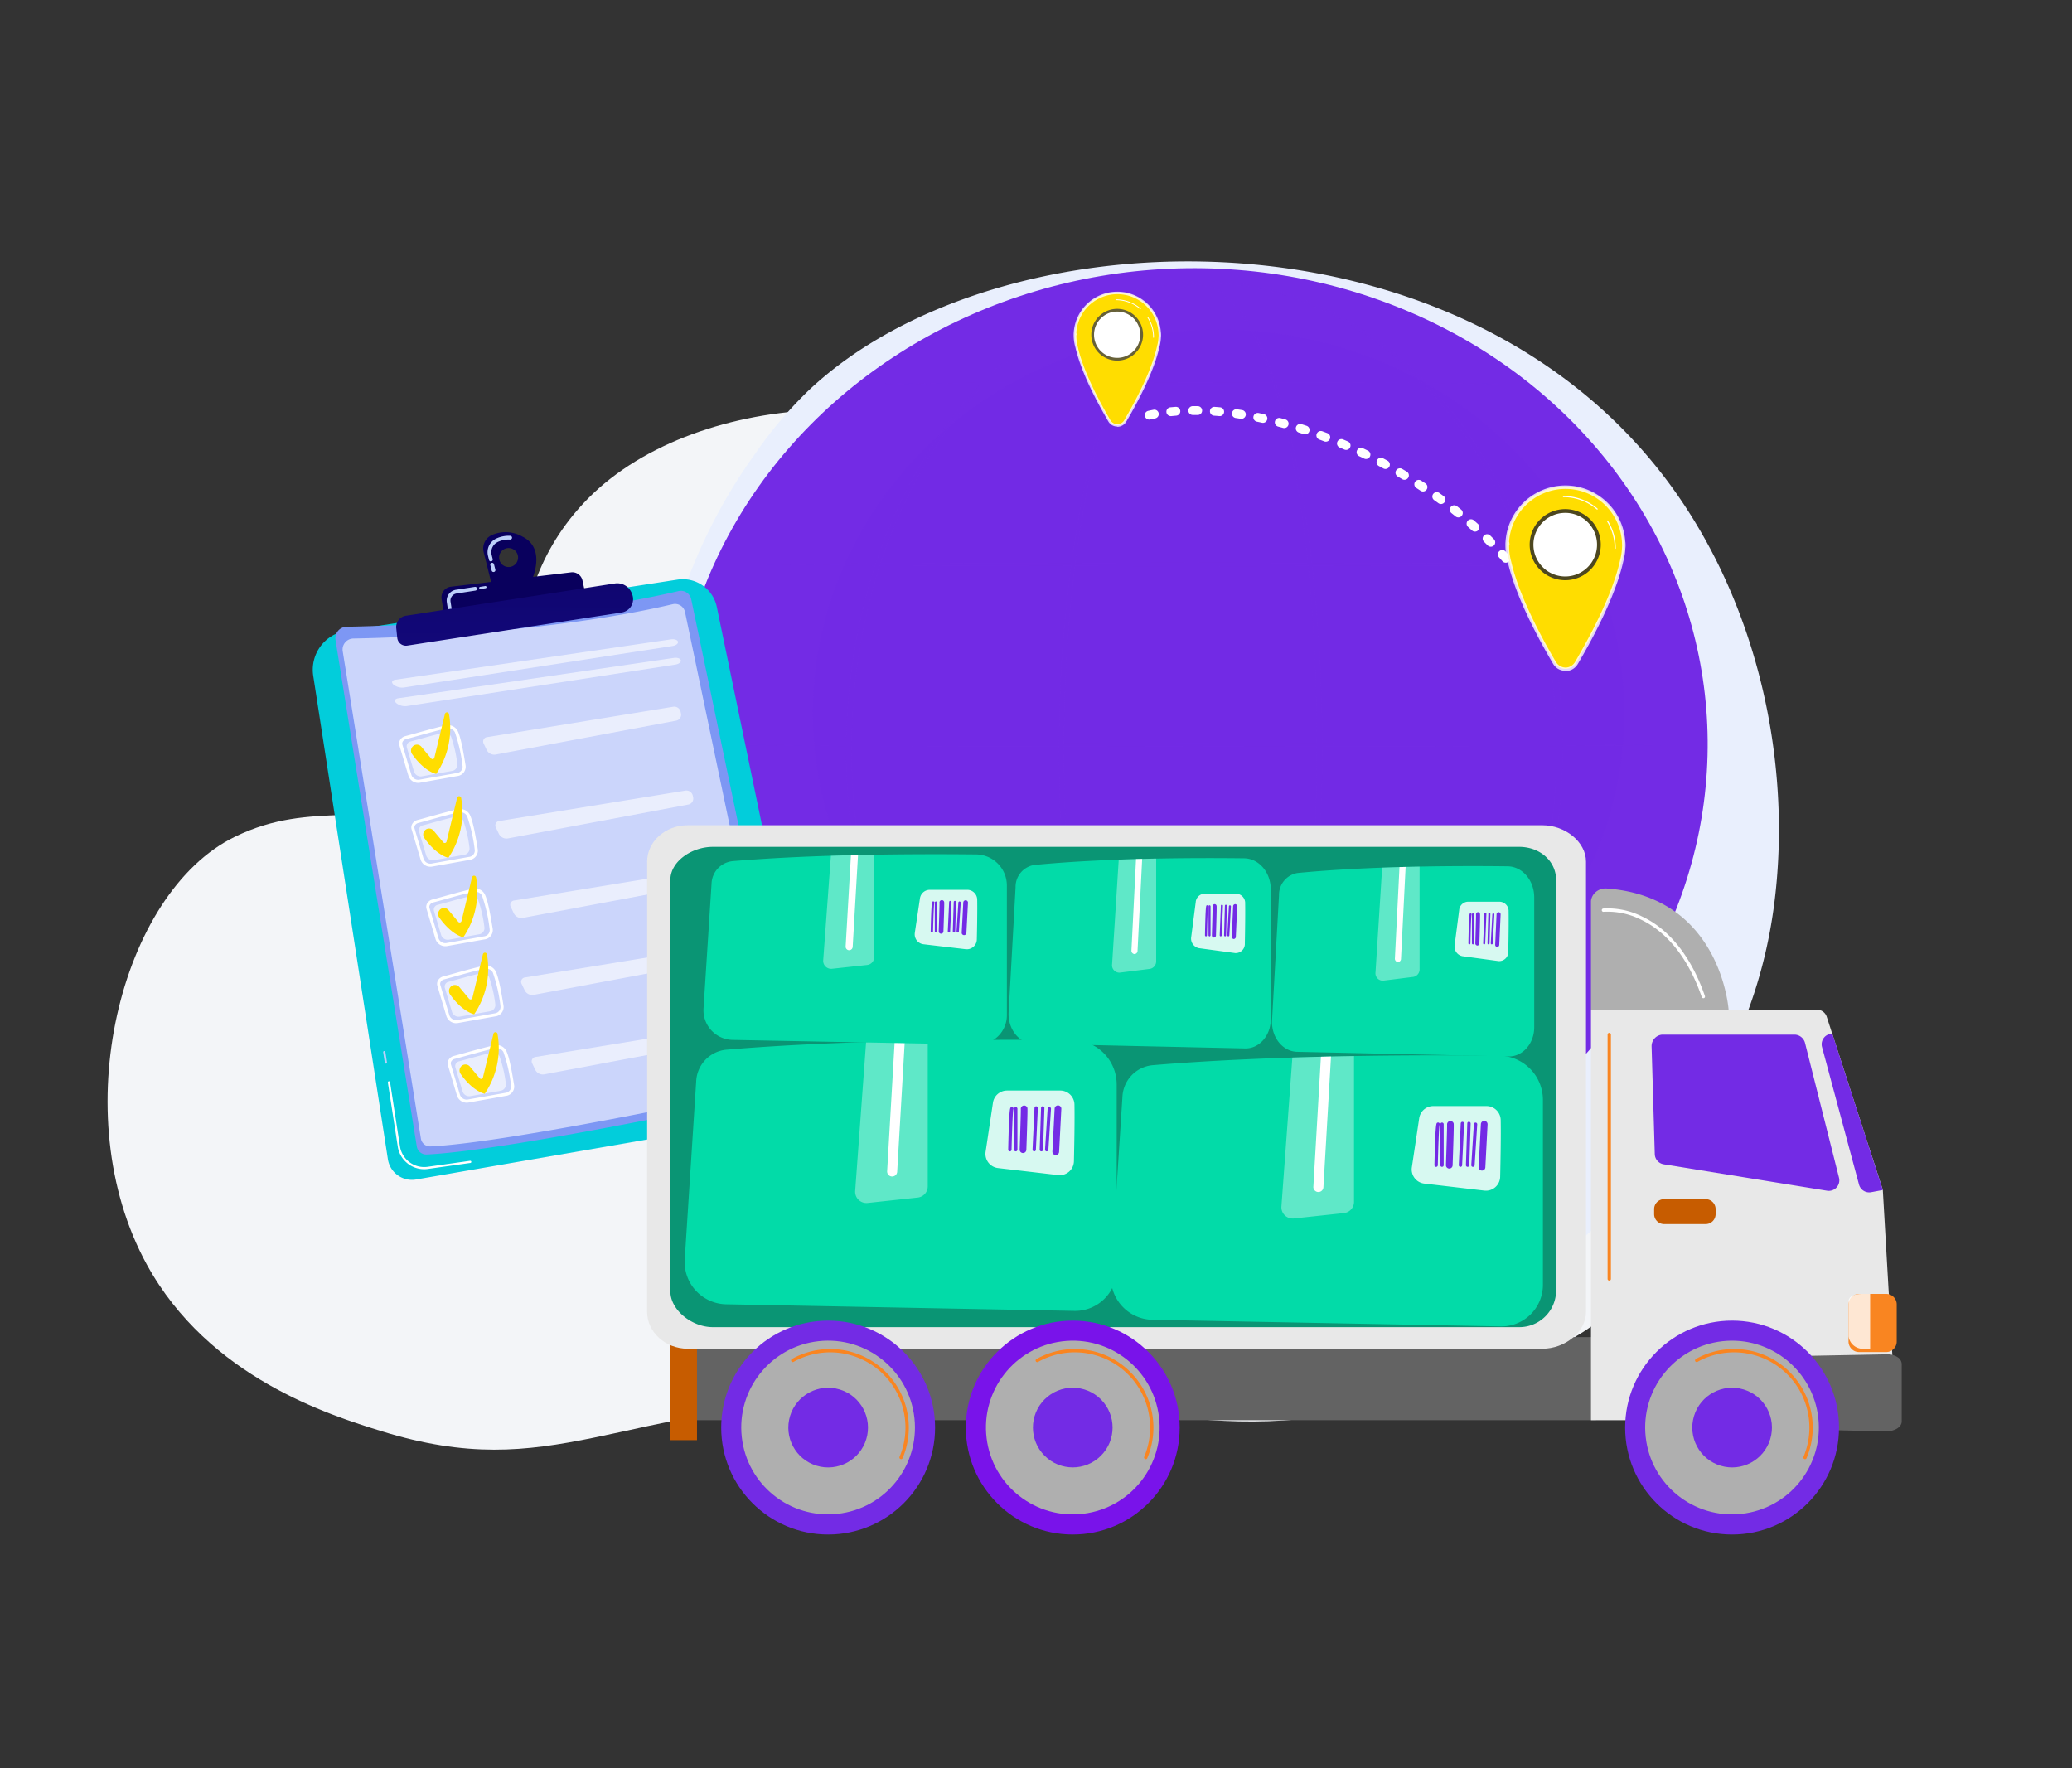<svg xmlns="http://www.w3.org/2000/svg" xmlns:xlink="http://www.w3.org/1999/xlink" width="443" height="378" viewBox="0 0 443 378">
  <rect x="0" y="0" width="443" height="378" fill="#333333" stroke="none"/>
  <defs>
    <linearGradient id="linear-gradient" x1="0.212" y1="2.444" x2="1.106" y2="1.332" gradientUnits="objectBoundingBox">
      <stop offset="0" stop-color="#dae3fe"/>
      <stop offset="1" stop-color="#e9effd"/>
    </linearGradient>
    <linearGradient id="linear-gradient-2" x1="-0.332" y1="16.526" x2="2.524" y2="20.227" gradientUnits="objectBoundingBox">
      <stop offset="0" stop-color="#09005d"/>
      <stop offset="1" stop-color="#1a0f91"/>
    </linearGradient>
    <linearGradient id="linear-gradient-3" x1="19.829" y1="35.868" x2="20.896" y2="40.474" xlink:href="#linear-gradient-2"/>
    <linearGradient id="linear-gradient-4" x1="0.859" y1="-2.38" x2="0.79" y2="4.007" xlink:href="#linear-gradient-2"/>
  </defs>
  <g id="Grupo_54121" data-name="Grupo 54121" transform="translate(7503 2947)">
    <g id="Grupo_54111" data-name="Grupo 54111" transform="translate(-7480 -2895)">
      <path id="Trazado_101463" data-name="Trazado 101463" d="M585.921,1148.008c23.752,20.441,15.829,54.924,32.341,59.058,18.685,4.678,32.009-38.68,58.121-37.966,28.93.791,59.794,55.3,46.4,81.088-8.718,16.788-33.032,15.311-36.091,30-2.883,13.841,25.125,21.2,24.373,35.154-.9,16.652-39.858,27.179-49.215,29.529-46.324,11.633-59.6-3.269-114.367-.937-55.66,2.369-68.276,18.879-104.992,7.5-11.022-3.416-36.891-11.434-50.153-35.622-17.645-32.184-5.566-79.488,18.749-91.4,17.082-8.368,29.066-.9,44.982-9.893,21.992-12.425,8.072-38.187,29.543-61.352C508.362,1128.624,560.486,1126.118,585.921,1148.008Z" transform="translate(-383.954 -1097.484)" fill="#f3f5f8"/>
      <path id="Trazado_101464" data-name="Trazado 101464" d="M276.6,866.257a87.333,87.333,0,0,0-11.3,13.3c-31.469,43.421-22.713,95.1-20.565,106.083,3.173,16.221,9.307,47.576,35.686,70.387,39.909,34.512,103.17,29.589,145.08,3.292,7.666-4.81,50.2-30.2,57.339-82.335,4.317-31.549-3.738-68.409-25.815-95.208C410.683,825.523,316.307,828.893,276.6,866.257Z" transform="translate(-126.619 -834.878)" fill="url(#linear-gradient)"/>
      <g id="Grupo_54063" data-name="Grupo 54063" transform="translate(116.583 0.6)">
        <ellipse id="Elipse_4126" data-name="Elipse 4126" cx="102.443" cy="110.577" rx="102.443" ry="110.577" transform="translate(8.986 214.388) rotate(-92.514)" fill="#732be5"/>
        <ellipse id="Elipse_4127" data-name="Elipse 4127" cx="86.769" cy="81.969" rx="86.769" ry="81.969" transform="translate(34.18 17.834)" fill="#732be5" opacity="0.11"/>
        <g id="Grupo_54062" data-name="Grupo 54062" transform="translate(14.993 7.468)" opacity="0.68">
          <path id="Trazado_101465" data-name="Trazado 101465" d="M1148.445,982.294a310.708,310.708,0,0,0,4.427,53.965c.8,4.448,1.732,8.874,2.842,13.258a127.59,127.59,0,0,0,3.971,12.973c.789,2.122,1.652,4.219,2.622,6.268a48.728,48.728,0,0,0,3.3,5.952,24.351,24.351,0,0,0,4.442,5.19,12.64,12.64,0,0,0,2.9,1.873,8.667,8.667,0,0,0,3.38.8,8.505,8.505,0,0,0,3.417-.63,11.872,11.872,0,0,0,2.968-1.77,23.109,23.109,0,0,0,4.538-5.109,47.029,47.029,0,0,0,3.356-5.923c.984-2.043,1.859-4.135,2.656-6.254a124.835,124.835,0,0,0,4.014-12.959c1.12-4.381,2.06-8.805,2.869-13.252,1.614-8.895,2.713-17.875,3.452-26.88s1.1-18.041,1.136-27.077c.018-4.517-.093-9.034-.251-13.548s-.408-9.025-.735-13.531c-.658-9.009-1.646-18-3.119-26.915-.739-4.457-1.6-8.9-2.641-13.294a127.811,127.811,0,0,0-3.756-13.027c-.756-2.131-1.582-4.24-2.525-6.3a45.917,45.917,0,0,0-3.233-5.975,22.231,22.231,0,0,0-4.442-5.149,11.343,11.343,0,0,0-2.934-1.762,8.268,8.268,0,0,0-3.372-.6,8.925,8.925,0,0,0-3.333.784,13.032,13.032,0,0,0-2.9,1.814,24.794,24.794,0,0,0-4.54,5.061,48.47,48.47,0,0,0-3.449,5.851c-1.024,2.02-1.935,4.093-2.777,6.192a123.462,123.462,0,0,0-4.265,12.87c-1.2,4.358-2.215,8.765-3.094,13.2A284.409,284.409,0,0,0,1148.445,982.294Zm1.056,0c-.012-9.007.334-18.015,1.086-26.99a259.472,259.472,0,0,1,3.547-26.772c.837-4.424,1.811-8.823,2.968-13.173a123,123,0,0,1,4.133-12.843c.819-2.094,1.707-4.162,2.706-6.174a48,48,0,0,1,3.367-5.826,24.419,24.419,0,0,1,4.422-5.02,12.7,12.7,0,0,1,2.8-1.79,8.419,8.419,0,0,1,3.206-.778,7.879,7.879,0,0,1,3.235.6,10.988,10.988,0,0,1,2.828,1.733,21.849,21.849,0,0,1,4.317,5.095,45.506,45.506,0,0,1,3.149,5.943c.918,2.051,1.721,4.153,2.454,6.278a127.256,127.256,0,0,1,3.626,13c1,4.39,1.819,8.82,2.517,13.268,1.392,8.9,2.3,17.871,2.878,26.86s.8,18,.782,27.009q.025,13.51-.969,27c-.682,8.98-1.723,17.937-3.276,26.806-.779,4.434-1.688,8.845-2.776,13.211a124.113,124.113,0,0,1-3.911,12.9c-.778,2.107-1.633,4.186-2.594,6.213a46.391,46.391,0,0,1-3.273,5.86,22.519,22.519,0,0,1-4.382,5,11.3,11.3,0,0,1-2.811,1.7,7.793,7.793,0,0,1-3.186.6,8.1,8.1,0,0,1-3.154-.769,12.046,12.046,0,0,1-2.753-1.8,23.753,23.753,0,0,1-4.293-5.085,60.783,60.783,0,0,1-5.78-12.118,126.9,126.9,0,0,1-3.865-12.918c-1.076-4.369-1.974-8.782-2.745-13.217-1.542-8.871-2.57-17.829-3.252-26.81S1149.5,991.3,1149.5,982.294Z" transform="translate(-1076.583 -882.073)" fill="#732be5" style="mix-blend-mode: soft-light;isolation: isolate"/>
          <path id="Trazado_101466" data-name="Trazado 101466" d="M671.2,977.844a131.564,131.564,0,0,0,4.655,34.457,111.011,111.011,0,0,0,14.386,31.608,90.991,90.991,0,0,0,11,13.493,77.061,77.061,0,0,0,13.543,10.922,65.321,65.321,0,0,0,15.81,7.235,58.971,58.971,0,0,0,34.38.012,65.35,65.35,0,0,0,15.82-7.226,77.147,77.147,0,0,0,13.558-10.916,91.061,91.061,0,0,0,11.014-13.491,111.029,111.029,0,0,0,14.414-31.618,131.644,131.644,0,0,0,4.666-34.477,130.259,130.259,0,0,0-4.681-34.472,111.107,111.107,0,0,0-14.432-31.6,91,91,0,0,0-11.015-13.479,76.938,76.938,0,0,0-13.555-10.9,65.558,65.558,0,0,0-15.81-7.2,58.805,58.805,0,0,0-34.341,0,65.269,65.269,0,0,0-15.8,7.226,77.113,77.113,0,0,0-13.539,10.909,90.957,90.957,0,0,0-11,13.482,110.975,110.975,0,0,0-14.4,31.591A131.548,131.548,0,0,0,671.2,977.844Zm1.211,0a130.41,130.41,0,0,1,4.507-34.162,110.624,110.624,0,0,1,14.024-31.437,90.227,90.227,0,0,1,10.8-13.462,75.264,75.264,0,0,1,13.354-10.923,64.777,64.777,0,0,1,15.654-7.213,57.337,57.337,0,0,1,34.063,0,64.5,64.5,0,0,1,15.641,7.234,75.431,75.431,0,0,1,13.338,10.931,90.178,90.178,0,0,1,10.783,13.464A110.5,110.5,0,0,1,818.567,943.7a126.087,126.087,0,0,1,3.368,16.922,135.335,135.335,0,0,1,1.131,17.219,130.322,130.322,0,0,1-4.514,34.137,110.573,110.573,0,0,1-14.012,31.41,90.126,90.126,0,0,1-10.784,13.453,75.22,75.22,0,0,1-13.335,10.916,64.692,64.692,0,0,1-15.631,7.213,57.172,57.172,0,0,1-34.024.012,64.7,64.7,0,0,1-15.641-7.2,75.267,75.267,0,0,1-13.349-10.91,90.174,90.174,0,0,1-10.8-13.45,110.586,110.586,0,0,1-14.04-31.42A130.4,130.4,0,0,1,672.409,977.844Z" transform="translate(-644.896 -877.623)" fill="#732be5" style="mix-blend-mode: soft-light;isolation: isolate"/>
          <path id="Trazado_101467" data-name="Trazado 101467" d="M735.2,1437.3l-23.047-.147-23.047-.084L643.013,1437l-46.093.074-23.047.091-23.047.159a.053.053,0,0,0,0,.107l23.047.159,23.047.091,46.093.074,46.093-.067,23.047-.084,23.047-.147a.079.079,0,0,0,0-.159Z" transform="translate(-542.765 -1376.769)" fill="#732be5" style="mix-blend-mode: soft-light;isolation: isolate"/>
          <path id="Trazado_101468" data-name="Trazado 101468" d="M930.029,1078.815l-16.363-.147-16.362-.083c-5.454-.036-10.908-.032-16.363-.043l-16.362-.025-32.725.074-16.362.091-16.362.159a.054.054,0,0,0,0,.107l16.362.158,16.362.091,32.725.074,16.362-.025c5.454-.011,10.908-.007,16.363-.043l16.362-.083,16.363-.147a.08.08,0,0,0,0-.159Z" transform="translate(-764.331 -1056.885)" fill="#732be5" style="mix-blend-mode: soft-light;isolation: isolate"/>
          <path id="Trazado_101469" data-name="Trazado 101469" d="M676.838,1795.785l-25.049-.147-25.049-.084-50.1-.067-50.1.074-25.049.091-25.049.158a.053.053,0,0,0,0,.107l25.049.158,25.049.091,50.1.074,50.1-.067,25.049-.084,25.049-.146a.079.079,0,0,0,0-.159Z" transform="translate(-476.394 -1696.653)" fill="#732be5" style="mix-blend-mode: soft-light;isolation: isolate"/>
          <path id="Trazado_101470" data-name="Trazado 101470" d="M735.2,2154.268l-23.047-.146-23.047-.084-46.093-.067-46.093.074-23.047.091-23.047.158a.054.054,0,0,0,0,.107l23.047.158,23.047.092,46.093.074,46.093-.067,23.047-.084,23.047-.146a.079.079,0,0,0,.079-.08A.08.08,0,0,0,735.2,2154.268Z" transform="translate(-542.765 -2016.536)" fill="#732be5" style="mix-blend-mode: soft-light;isolation: isolate"/>
          <path id="Trazado_101471" data-name="Trazado 101471" d="M828.124,2513.925h130.9a.279.279,0,1,0,0-.558h-130.9a.279.279,0,1,0,0,.558Z" transform="translate(-796.623 -2337.233)" fill="#732be5" style="mix-blend-mode: soft-light;isolation: isolate"/>
        </g>
      </g>
      <g id="Grupo_54073" data-name="Grupo 54073" transform="translate(43.874 61.769)">
        <path id="Trazado_101472" data-name="Trazado 101472" d="M2272.525,1667.6l70.836-10.941a7.425,7.425,0,0,1,8.4,5.833l21.091,101.891a5.475,5.475,0,0,1-4.428,6.505l-80.959,14.016a5.2,5.2,0,0,1-6.023-4.328l-15.965-103.36A8.428,8.428,0,0,1,2272.525,1667.6Z" transform="translate(-2265.382 -1646.517)" fill="#02cddb"/>
        <path id="Trazado_101473" data-name="Trazado 101473" d="M2967.482,2670.823h0l-9.1,1.286a5.707,5.707,0,0,1-6.414-4.761l-2.118-13.716a.234.234,0,0,1,.2-.267.238.238,0,0,1,.267.2l2.118,13.716a5.236,5.236,0,0,0,5.885,4.368l9.1-1.285a.234.234,0,0,1,.066.464Z" transform="translate(-2933.795 -2535.974)" fill="#fff"/>
        <path id="Trazado_101474" data-name="Trazado 101474" d="M3117.865,2595.955a.234.234,0,0,1-.265-.2l-.343-2.221a.235.235,0,0,1,.2-.267h0a.234.234,0,0,1,.266.2l.343,2.221a.235.235,0,0,1-.2.267Z" transform="translate(-3102.204 -2482.349)" fill="#bdd0fb"/>
        <g id="Grupo_54071" data-name="Grupo 54071" transform="translate(4.83 12.537)">
          <path id="Trazado_101475" data-name="Trazado 101475" d="M2316.153,1687.291c9.876-.182,43.766-1.263,70.942-7.622a2.264,2.264,0,0,1,2.735,1.738l21.416,102.309a2.605,2.605,0,0,1-2,3.081c-11.461,2.471-58.689,12.475-75.955,13.32a2.064,2.064,0,0,1-2.137-1.737l-17.373-108.252A2.448,2.448,0,0,1,2316.153,1687.291Z" transform="translate(-2313.75 -1679.609)" fill="#7d97f4"/>
          <path id="Trazado_101476" data-name="Trazado 101476" d="M2335.876,1713.053c9.5-.175,42.118-1.215,68.271-7.335a2.178,2.178,0,0,1,2.632,1.673l20.609,98.457a2.507,2.507,0,0,1-1.925,2.965c-11.03,2.378-56.478,12.005-73.094,12.818a1.986,1.986,0,0,1-2.057-1.671l-16.718-104.176A2.356,2.356,0,0,1,2335.876,1713.053Z" transform="translate(-2332.024 -1702.855)" fill="#fff" opacity="0.6"/>
          <g id="Grupo_54064" data-name="Grupo 54064" transform="translate(12.13 10.348)" opacity="0.6">
            <path id="Trazado_101477" data-name="Trazado 101477" d="M2599.338,1777.161c.719-.111,1.236-.52,1.15-.908s-.746-.62-1.466-.515l-58.97,8.633c-.719.105-.9.569-.4,1.03a3.017,3.017,0,0,0,2.216.637Z" transform="translate(-2539.369 -1775.712)" fill="#fff"/>
          </g>
          <g id="Grupo_54065" data-name="Grupo 54065" transform="translate(12.743 14.316)" opacity="0.6">
            <path id="Trazado_101478" data-name="Trazado 101478" d="M2534.36,1821.217c-.719.105-.9.569-.4,1.031a3.017,3.017,0,0,0,2.216.637l57.469-8.876c.719-.111,1.236-.52,1.149-.908s-.746-.621-1.466-.515Z" transform="translate(-2533.678 -1812.558)" fill="#fff"/>
          </g>
          <path id="Trazado_101479" data-name="Trazado 101479" d="M2950.9,2121.65c-.5-3.1-1.007-5.994-1.708-7.446a2.269,2.269,0,0,0-2.5-1.153l-.032.006c-1.466.295-3.927.977-6.1,1.579-1,.277-1.9.529-2.564.7h0a1.791,1.791,0,0,0-1.112.835,1.49,1.49,0,0,0-.139,1.167l1.946,6.521a2.188,2.188,0,0,0,2.537,1.418l7.942-1.413.022,0A2.014,2.014,0,0,0,2950.9,2121.65Zm-12.737-5.676c.663-.172,1.573-.425,2.574-.7,2.054-.57,4.609-1.279,6.052-1.568a1.63,1.63,0,0,1,1.81.788,33.67,33.67,0,0,1,1.651,7.265,1.355,1.355,0,0,1-1.179,1.458l-.016,0-7.942,1.413a1.533,1.533,0,0,1-1.792-.958l-1.946-6.521a.838.838,0,0,1,.082-.655,1.123,1.123,0,0,1,.7-.521Z" transform="translate(-2920.446 -2066.339)" fill="#fff"/>
          <path id="Trazado_101480" data-name="Trazado 101480" d="M2954.092,2129.919c1.644-.426,5.195-1.473,6.907-1.818a1.563,1.563,0,0,1,1.736.773,27.419,27.419,0,0,1,1.342,5.878,1.342,1.342,0,0,1-1.167,1.469l-6.347,1.129a1.489,1.489,0,0,1-1.729-.949l-1.555-5.211A1.047,1.047,0,0,1,2954.092,2129.919Z" transform="translate(-2935.398 -2079.778)" fill="#fff" opacity="0.6"/>
          <g id="Grupo_54066" data-name="Grupo 54066" transform="translate(34.206 42.694)" opacity="0.6">
            <path id="Trazado_101481" data-name="Trazado 101481" d="M2509.916,2082.612a.941.941,0,0,0-.738,1.407l.654,1.377a1.814,1.814,0,0,0,1.867.95l38.621-7.252a1.291,1.291,0,0,0,1.027-1.538l-.075-.358a1.4,1.4,0,0,0-1.578-1.081Z" transform="translate(-2509.061 -2076.1)" fill="#fff"/>
          </g>
          <path id="Trazado_101482" data-name="Trazado 101482" d="M2967.986,2094.617h0a1.238,1.238,0,0,1,1.764.142l2.091,2.509a.4.4,0,0,0,.691-.161l2.257-9.363a.44.44,0,0,1,.863.031,17.347,17.347,0,0,1-2.733,12.8s-2.5-.468-5.14-4.229A1.3,1.3,0,0,1,2967.986,2094.617Z" transform="translate(-2948.759 -2043.496)" fill="#fd0"/>
          <path id="Trazado_101483" data-name="Trazado 101483" d="M2975.082,1955.145c-.5-3.1-1.007-5.994-1.708-7.446a2.269,2.269,0,0,0-2.5-1.153l-.033.006c-1.466.294-3.927.977-6.1,1.579-1,.277-1.9.528-2.564.7h0a1.79,1.79,0,0,0-1.113.835,1.491,1.491,0,0,0-.139,1.167l1.947,6.521a2.186,2.186,0,0,0,2.537,1.418l7.943-1.413.022,0A2.013,2.013,0,0,0,2975.082,1955.145Zm-12.737-5.677c.663-.172,1.573-.425,2.574-.7,2.054-.57,4.609-1.279,6.052-1.568a1.63,1.63,0,0,1,1.811.787,33.673,33.673,0,0,1,1.651,7.265,1.355,1.355,0,0,1-1.178,1.458l-.016,0-7.942,1.413a1.532,1.532,0,0,1-1.791-.958l-1.947-6.521a.838.838,0,0,1,.082-.655,1.128,1.128,0,0,1,.7-.521Z" transform="translate(-2947.232 -1917.763)" fill="#fff"/>
          <path id="Trazado_101484" data-name="Trazado 101484" d="M2978.275,1963.415c1.644-.427,5.2-1.474,6.908-1.817a1.562,1.562,0,0,1,1.736.772,27.463,27.463,0,0,1,1.342,5.878,1.342,1.342,0,0,1-1.168,1.468l-6.347,1.129a1.489,1.489,0,0,1-1.73-.949l-1.555-5.211A1.048,1.048,0,0,1,2978.275,1963.415Z" transform="translate(-2962.185 -1931.202)" fill="#fff" opacity="0.6"/>
          <g id="Grupo_54067" data-name="Grupo 54067" transform="translate(31.602 24.765)" opacity="0.6">
            <path id="Trazado_101485" data-name="Trazado 101485" d="M2534.1,1916.107a.942.942,0,0,0-.738,1.407l.654,1.377a1.814,1.814,0,0,0,1.867.95l38.621-7.252a1.292,1.292,0,0,0,1.027-1.538l-.075-.357a1.4,1.4,0,0,0-1.577-1.081Z" transform="translate(-2533.244 -1909.595)" fill="#fff"/>
          </g>
          <path id="Trazado_101486" data-name="Trazado 101486" d="M2992.168,1928.112h0a1.238,1.238,0,0,1,1.764.142l2.09,2.509a.4.4,0,0,0,.692-.161l2.257-9.363a.44.44,0,0,1,.863.031,17.343,17.343,0,0,1-2.732,12.8s-2.5-.467-5.141-4.228A1.3,1.3,0,0,1,2992.168,1928.112Z" transform="translate(-2975.546 -1894.92)" fill="#fd0"/>
          <path id="Trazado_101487" data-name="Trazado 101487" d="M2921.269,2279.448c-.5-3.095-1.006-5.994-1.708-7.445a2.267,2.267,0,0,0-2.5-1.153l-.032.006c-1.466.294-3.927.977-6.1,1.579-1,.277-1.9.528-2.564.7h0a1.79,1.79,0,0,0-1.113.835,1.49,1.49,0,0,0-.139,1.167l1.946,6.521a2.187,2.187,0,0,0,2.537,1.417l7.942-1.413.022,0A2.013,2.013,0,0,0,2921.269,2279.448Zm-12.737-5.677c.663-.172,1.573-.424,2.574-.7,2.054-.569,4.61-1.278,6.052-1.568a1.638,1.638,0,0,1,1.81.787,33.669,33.669,0,0,1,1.65,7.265,1.355,1.355,0,0,1-1.178,1.458l-.016,0-7.942,1.413a1.532,1.532,0,0,1-1.791-.958l-1.946-6.521a.834.834,0,0,1,.082-.655,1.127,1.127,0,0,1,.7-.522Z" transform="translate(-2887.624 -2207.146)" fill="#fff"/>
          <path id="Trazado_101488" data-name="Trazado 101488" d="M2924.46,2287.719c1.644-.427,5.195-1.474,6.907-1.818a1.562,1.562,0,0,1,1.735.773,27.422,27.422,0,0,1,1.342,5.878,1.342,1.342,0,0,1-1.167,1.468l-6.347,1.129a1.49,1.49,0,0,1-1.729-.949l-1.555-5.211A1.047,1.047,0,0,1,2924.46,2287.719Z" transform="translate(-2902.575 -2220.586)" fill="#fff" opacity="0.6"/>
          <g id="Grupo_54068" data-name="Grupo 54068" transform="translate(37.397 59.685)" opacity="0.6">
            <path id="Trazado_101489" data-name="Trazado 101489" d="M2480.284,2240.412a.942.942,0,0,0-.738,1.407l.654,1.377a1.814,1.814,0,0,0,1.867.95l38.622-7.253a1.291,1.291,0,0,0,1.027-1.538l-.075-.358a1.4,1.4,0,0,0-1.577-1.081Z" transform="translate(-2479.429 -2233.9)" fill="#fff"/>
          </g>
          <path id="Trazado_101490" data-name="Trazado 101490" d="M2938.354,2252.417h0a1.238,1.238,0,0,1,1.764.142l2.09,2.509a.4.4,0,0,0,.692-.161l2.257-9.363a.441.441,0,0,1,.863.031,17.348,17.348,0,0,1-2.733,12.8s-2.5-.467-5.14-4.228A1.3,1.3,0,0,1,2938.354,2252.417Z" transform="translate(-2915.937 -2184.304)" fill="#fd0"/>
          <path id="Trazado_101491" data-name="Trazado 101491" d="M2899.7,2432.3c-.5-3.095-1.006-5.993-1.707-7.445a2.3,2.3,0,0,0-2.533-1.147c-1.467.295-4.036,1.007-6.1,1.58-1,.276-1.9.528-2.561.7h0a1.792,1.792,0,0,0-1.113.836,1.493,1.493,0,0,0-.14,1.167l1.947,6.521a2.187,2.187,0,0,0,2.537,1.418l7.943-1.412.021,0A2.014,2.014,0,0,0,2899.7,2432.3Zm-12.737-5.677c.662-.172,1.572-.424,2.572-.7,2.054-.57,4.611-1.279,6.055-1.569a1.649,1.649,0,0,1,1.81.787,33.662,33.662,0,0,1,1.651,7.265,1.385,1.385,0,0,1-1.194,1.461l-7.943,1.413a1.532,1.532,0,0,1-1.791-.958l-1.946-6.521a.836.836,0,0,1,.082-.655,1.129,1.129,0,0,1,.7-.522Z" transform="translate(-2863.739 -2343.545)" fill="#fff"/>
          <path id="Trazado_101492" data-name="Trazado 101492" d="M2902.9,2440.538c1.644-.426,5.195-1.474,6.908-1.818a1.562,1.562,0,0,1,1.735.773,27.4,27.4,0,0,1,1.342,5.877,1.342,1.342,0,0,1-1.167,1.469l-6.347,1.129a1.489,1.489,0,0,1-1.73-.949l-1.555-5.211A1.047,1.047,0,0,1,2902.9,2440.538Z" transform="translate(-2878.69 -2356.95)" fill="#fff" opacity="0.6"/>
          <g id="Grupo_54069" data-name="Grupo 54069" transform="translate(39.719 76.14)" opacity="0.6">
            <path id="Trazado_101493" data-name="Trazado 101493" d="M2458.72,2393.23a.942.942,0,0,0-.738,1.407l.654,1.376a1.814,1.814,0,0,0,1.867.951l38.622-7.252a1.292,1.292,0,0,0,1.027-1.538l-.075-.357a1.4,1.4,0,0,0-1.577-1.081Z" transform="translate(-2457.865 -2386.719)" fill="#fff"/>
          </g>
          <path id="Trazado_101494" data-name="Trazado 101494" d="M2916.79,2405.236h0a1.238,1.238,0,0,1,1.764.142l2.09,2.509a.4.4,0,0,0,.692-.161l2.257-9.363a.44.44,0,0,1,.863.031,17.345,17.345,0,0,1-2.733,12.8s-2.5-.467-5.141-4.228A1.3,1.3,0,0,1,2916.79,2405.236Z" transform="translate(-2892.05 -2320.667)" fill="#fd0"/>
          <path id="Trazado_101495" data-name="Trazado 101495" d="M2878.725,2590.169c-.5-3.095-1.006-5.994-1.707-7.446a2.3,2.3,0,0,0-2.533-1.147c-1.466.294-3.927.977-6.1,1.579-1,.277-1.9.528-2.563.7h0a1.79,1.79,0,0,0-1.113.835,1.487,1.487,0,0,0-.139,1.167l1.946,6.521a2.187,2.187,0,0,0,2.537,1.418l7.942-1.413.022,0A2.013,2.013,0,0,0,2878.725,2590.169Zm-12.736-5.677c.663-.172,1.573-.425,2.574-.7,2.054-.569,4.609-1.279,6.052-1.568a1.659,1.659,0,0,1,1.811.787,33.694,33.694,0,0,1,1.65,7.265,1.355,1.355,0,0,1-1.178,1.458l-.016,0-7.942,1.412a1.532,1.532,0,0,1-1.792-.958l-1.946-6.521a.837.837,0,0,1,.082-.655,1.127,1.127,0,0,1,.705-.521Z" transform="translate(-2840.499 -2484.416)" fill="#fff"/>
          <path id="Trazado_101496" data-name="Trazado 101496" d="M2881.917,2598.369c1.644-.427,5.2-1.474,6.908-1.818a1.563,1.563,0,0,1,1.736.773,27.426,27.426,0,0,1,1.342,5.878,1.342,1.342,0,0,1-1.168,1.468l-6.347,1.129a1.489,1.489,0,0,1-1.729-.949l-1.555-5.211A1.047,1.047,0,0,1,2881.917,2598.369Z" transform="translate(-2855.452 -2497.785)" fill="#fff" opacity="0.6"/>
          <g id="Grupo_54070" data-name="Grupo 54070" transform="translate(41.978 93.135)" opacity="0.6">
            <path id="Trazado_101497" data-name="Trazado 101497" d="M2437.741,2551.061a.942.942,0,0,0-.738,1.407l.654,1.377a1.815,1.815,0,0,0,1.867.951l38.621-7.252a1.292,1.292,0,0,0,1.027-1.538l-.075-.358a1.4,1.4,0,0,0-1.577-1.081Z" transform="translate(-2436.885 -2544.55)" fill="#fff"/>
          </g>
          <path id="Trazado_101498" data-name="Trazado 101498" d="M2895.811,2563.067h0a1.238,1.238,0,0,1,1.764.142l2.09,2.51a.4.4,0,0,0,.692-.161l2.257-9.363a.44.44,0,0,1,.863.031,17.344,17.344,0,0,1-2.733,12.8s-2.5-.468-5.141-4.228A1.3,1.3,0,0,1,2895.811,2563.067Z" transform="translate(-2868.813 -2461.503)" fill="#fd0"/>
        </g>
        <path id="Trazado_101499" data-name="Trazado 101499" d="M2830.743,1574.174l-8.147.528-1.814-7.268a3.161,3.161,0,0,1,1.711-3.627,7.282,7.282,0,0,1,6.548.3C2834.6,1566.825,2830.743,1574.174,2830.743,1574.174Zm-2.624-5.885a2.028,2.028,0,1,0-1.695,2.314A2.027,2.027,0,0,0,2828.119,1568.289Z" transform="translate(-2784.249 -1563.175)" fill="url(#linear-gradient-2)"/>
        <g id="Grupo_54072" data-name="Grupo 54072" transform="translate(37.368 0.765)">
          <path id="Trazado_101500" data-name="Trazado 101500" d="M2870.238,1578.013a.4.4,0,0,0,.293-.488l-.289-1.158a.4.4,0,0,0-.781.195l.289,1.158a.4.4,0,0,0,.489.293Zm-.566-2.268a.4.4,0,0,0,.294-.488l-.22-.879a2.417,2.417,0,0,1,1.3-2.768,5.488,5.488,0,0,1,2.634-.518.4.4,0,0,0,.04-.8,6.292,6.292,0,0,0-3.017.594,3.225,3.225,0,0,0-1.743,3.692l.219.879a.4.4,0,0,0,.488.293Z" transform="translate(-2868.868 -1570.278)" fill="#bdd0fb"/>
        </g>
        <path id="Trazado_101501" data-name="Trazado 101501" d="M2722.583,1652.182l-.573-3.706a2.288,2.288,0,0,1,1.99-2.622l25.69-3.072a2.227,2.227,0,0,1,2.44,1.739l.763,3.528Z" transform="translate(-2694.47 -1634.196)" fill="url(#linear-gradient-3)"/>
        <path id="Trazado_101502" data-name="Trazado 101502" d="M2919.912,1670.758a.234.234,0,0,1-.069-.463l1.1-.17a.231.231,0,0,1,.266.2.233.233,0,0,1-.2.267l-1.1.17Z" transform="translate(-2884.072 -1658.607)" fill="#bdd0fb"/>
        <path id="Trazado_101503" data-name="Trazado 101503" d="M2939.07,1676.83a.4.4,0,0,1-.318-.333l-.231-1.5a2.332,2.332,0,0,1,1.949-2.661l4.041-.624a.4.4,0,0,1,.123.8l-4.041.624a1.529,1.529,0,0,0-1.276,1.742l.232,1.5a.4.4,0,0,1-.478.456Z" transform="translate(-2909.863 -1660.021)" fill="#bdd0fb"/>
        <path id="Trazado_101504" data-name="Trazado 101504" d="M2630.62,1671.562l44.687-6.9a3.342,3.342,0,0,1,3.678,2.237l.072.213a2.87,2.87,0,0,1-2.282,3.752l-45.846,7.081a1.867,1.867,0,0,1-2.141-1.648l-.218-2.067A2.437,2.437,0,0,1,2630.62,1671.562Z" transform="translate(-2610.724 -1653.696)" fill="url(#linear-gradient-4)"/>
      </g>
      <g id="Grupo_54114" data-name="Grupo 54114" transform="translate(115.362 124.421)">
        <g id="Grupo_53877" data-name="Grupo 53877" transform="translate(0)">
          <rect id="Rectángulo_5185" data-name="Rectángulo 5185" width="193.628" height="17.763" transform="translate(9.234 109.428)" fill="#636363"/>
          <rect id="Rectángulo_5186" data-name="Rectángulo 5186" width="5.685" height="22.027" transform="translate(4.972 109.428)" fill="#c75c00"/>
          <path id="Trazado_100920" data-name="Trazado 100920" d="M356.741,932.479c0-4.233-4.472-7.779-9.323-7.779H164.7c-4.851,0-8.693,3.545-8.693,7.779v96.292c0,4.233,3.845,7.842,8.693,7.842H347.418c4.851,0,9.323-3.609,9.323-7.842Z" transform="translate(-156.01 -924.7)" fill="#e8e8e8"/>
          <path id="Trazado_100921" data-name="Trazado 100921" d="M362.657,947.81c0-3.874-3.339-7.04-7.914-7.04H182.374c-4.575,0-9.084,3.166-9.084,7.04v88.022c0,3.874,4.509,7.615,9.084,7.615H354.743a7.851,7.851,0,0,0,7.914-7.615Z" transform="translate(-168.321 -936.149)" fill="#0a9574"/>
          <path id="Trazado_100922" data-name="Trazado 100922" d="M920.157,1100.344l-12-37.02a2.19,2.19,0,0,0-2.145-1.484H857.76v87.755H923Z" transform="translate(-655.965 -1022.404)" fill="#e8e8e8"/>
          <path id="Trazado_100923" data-name="Trazado 100923" d="M954.993,1318.667a4.03,4.03,0,0,0-2.332-.639l-50.28.969-.222,14.286,50.237,1.233c1.84,0,3.436-.888,3.436-2.134v-12.1A1.8,1.8,0,0,0,954.993,1318.667Z" transform="translate(-687.598 -1204.923)" fill="#636363"/>
          <g id="Grupo_53869" data-name="Grupo 53869" transform="translate(214.754 44.543)">
            <path id="Trazado_100924" data-name="Trazado 100924" d="M942.9,1110.982l-7.255-28.779a2.367,2.367,0,0,0-2.185-1.823H905.082a2.468,2.468,0,0,0-2.254,2.5l.681,23.042a2.269,2.269,0,0,0,1.895,2.174l34.947,5.653a2.249,2.249,0,0,0,2.545-2.772Z" transform="translate(-902.827 -1080.156)" fill="#732be5"/>
            <path id="Trazado_100925" data-name="Trazado 100925" d="M1031.539,1079.6l-.371.06a2.254,2.254,0,0,0-1.808,2.809l7.908,29.409a2.257,2.257,0,0,0,2.594,1.63l2.5-.468Z" transform="translate(-992.919 -1079.6)" fill="#732be5"/>
          </g>
          <path id="Trazado_100926" data-name="Trazado 100926" d="M917.864,1205.888a2.131,2.131,0,0,1-2.131,2.131h-8.883a2.132,2.132,0,0,1-2.131-2.131v-1.067a2.132,2.132,0,0,1,2.131-2.131h8.883a2.132,2.132,0,0,1,2.131,2.131Z" transform="translate(-689.421 -1122.751)" fill="#c75c00"/>
          <path id="Trazado_100927" data-name="Trazado 100927" d="M861.124,971.711a3.229,3.229,0,0,0-2.274.7,2.922,2.922,0,0,0-1.09,1.973v23.246h29.423S885.6,973.5,861.124,971.711Z" transform="translate(-655.965 -958.187)" fill="#afafaf"/>
          <g id="Grupo_53871" data-name="Grupo 53871" transform="translate(209.099 105.902)">
            <g id="Grupo_53870" data-name="Grupo 53870" transform="translate(0)">
              <ellipse id="Elipse_4066" data-name="Elipse 4066" cx="22.864" cy="22.864" rx="22.864" ry="22.864" fill="#732be5"/>
              <ellipse id="Elipse_4067" data-name="Elipse 4067" cx="18.567" cy="18.567" rx="18.567" ry="18.567" transform="translate(2.367 6.427) rotate(-6.264)" fill="#afafaf"/>
              <path id="Trazado_100928" data-name="Trazado 100928" d="M958.618,1337.638a.338.338,0,0,1-.138-.029.357.357,0,0,1-.19-.466,16.09,16.09,0,0,0-22.668-20.3.355.355,0,0,1-.348-.618,16.8,16.8,0,0,1,23.672,21.2A.354.354,0,0,1,958.618,1337.638Z" transform="translate(-920.16 -1308.02)" fill="#f98521"/>
            </g>
            <ellipse id="Elipse_4068" data-name="Elipse 4068" cx="8.515" cy="8.515" rx="8.515" ry="8.515" transform="translate(12.254 28.55) rotate(-73.154)" fill="#732be5"/>
          </g>
          <g id="Grupo_53873" data-name="Grupo 53873" transform="translate(68.134 105.902)">
            <g id="Grupo_53872" data-name="Grupo 53872">
              <ellipse id="Elipse_4069" data-name="Elipse 4069" cx="22.864" cy="22.864" rx="22.864" ry="22.864" fill="#7913ea"/>
              <ellipse id="Elipse_4070" data-name="Elipse 4070" cx="18.568" cy="18.568" rx="18.568" ry="18.568" transform="translate(2.172 6.699) rotate(-7.019)" fill="#afafaf"/>
              <path id="Trazado_100929" data-name="Trazado 100929" d="M468.411,1337.638a.336.336,0,0,1-.138-.029.357.357,0,0,1-.19-.466,16.091,16.091,0,0,0-22.671-20.3.355.355,0,1,1-.348-.618,16.8,16.8,0,0,1,23.672,21.2A.347.347,0,0,1,468.411,1337.638Z" transform="translate(-429.95 -1308.02)" fill="#f98521"/>
            </g>
            <circle id="Elipse_4071" data-name="Elipse 4071" cx="8.515" cy="8.515" r="8.515" transform="translate(10.819 22.863) rotate(-45)" fill="#732be5"/>
          </g>
          <g id="Grupo_53875" data-name="Grupo 53875" transform="translate(15.833 105.902)">
            <g id="Grupo_53874" data-name="Grupo 53874">
              <ellipse id="Elipse_4072" data-name="Elipse 4072" cx="22.864" cy="22.864" rx="22.864" ry="22.864" fill="#732be5"/>
              <ellipse id="Elipse_4073" data-name="Elipse 4073" cx="18.567" cy="18.567" rx="18.567" ry="18.567" transform="translate(2.373 6.423) rotate(-6.264)" fill="#afafaf"/>
              <path id="Trazado_100930" data-name="Trazado 100930" d="M286.528,1337.638a.336.336,0,0,1-.138-.029.357.357,0,0,1-.19-.466,16.09,16.09,0,0,0-22.668-20.3.355.355,0,0,1-.348-.618,16.8,16.8,0,0,1,23.672,21.2A.351.351,0,0,1,286.528,1337.638Z" transform="translate(-248.07 -1308.02)" fill="#f98521"/>
            </g>
            <ellipse id="Elipse_4074" data-name="Elipse 4074" cx="8.515" cy="8.515" rx="8.515" ry="8.515" transform="translate(12.251 28.551) rotate(-73.154)" fill="#732be5"/>
          </g>
          <g id="Grupo_53876" data-name="Grupo 53876" transform="translate(256.862 100.189)">
            <path id="Trazado_100931" data-name="Trazado 100931" d="M1059.563,1283.29a2.257,2.257,0,0,1-2.257,2.257h-5.789a2.257,2.257,0,0,1-2.257-2.257v-7.923a2.258,2.258,0,0,1,2.257-2.257h5.789a2.257,2.257,0,0,1,2.257,2.257Z" transform="translate(-1049.26 -1273.11)" fill="#f98521"/>
            <path id="Trazado_100932" data-name="Trazado 100932" d="M1053.888,1273.12v11.724h-1.855a3.1,3.1,0,0,1-2.763-2.645v-7.425c0-1.245,1.519-1.654,2.763-1.654Z" transform="translate(-1049.267 -1273.117)" fill="#fff" opacity="0.8"/>
          </g>
          <path id="Trazado_100933" data-name="Trazado 100933" d="M870.466,1132.07a.356.356,0,0,1-.357-.356v-52.226a.357.357,0,1,1,.713,0v52.23A.354.354,0,0,1,870.466,1132.07Z" transform="translate(-664.764 -1034.723)" fill="#f98521"/>
          <path id="Trazado_100934" data-name="Trazado 100934" d="M887.6,1005.673a.358.358,0,0,1-.336-.239c-1.964-5.691-5.829-13.188-13.087-16.6a15.98,15.98,0,0,0-7.856-1.639.355.355,0,1,1-.083-.7,16.426,16.426,0,0,1,8.241,1.7c7.482,3.517,11.448,11.192,13.455,17.012a.355.355,0,0,1-.219.452A.386.386,0,0,1,887.6,1005.673Z" transform="translate(-661.78 -968.693)" fill="#fff"/>
        </g>
        <g id="Grupo_53879" data-name="Grupo 53879" transform="translate(8.017 45.874)">
          <path id="Trazado_100935" data-name="Trazado 100935" d="M267.207,1142.178a8.884,8.884,0,0,0,9.052-8.883V1093.77a9.47,9.47,0,0,0-9.366-9.475c-15.586-.17-47.729-.178-74.029,2.039a7.119,7.119,0,0,0-6.51,6.844l-2.459,38.214a9.049,9.049,0,0,0,8.871,9.375Z" transform="translate(-183.889 -1084.229)" fill="#02dba8"/>
          <path id="Trazado_100936" data-name="Trazado 100936" d="M426.571,1124.9c.066,3.365-.035,8.7-.115,12.147a3.042,3.042,0,0,1-3.4,2.95l-12.825-1.5a3.045,3.045,0,0,1-2.657-3.476l1.573-10.5a3.044,3.044,0,0,1,3.011-2.594h11.367A3.047,3.047,0,0,1,426.571,1124.9Z" transform="translate(-343.228 -1111.081)" fill="#fff" opacity="0.84"/>
          <path id="Trazado_100937" data-name="Trazado 100937" d="M324.03,1118.337l-10.7,1.153a2.413,2.413,0,0,1-2.666-2.574L313,1085.089c4.486-.141,8.909-.247,13.179-.319v31.169A2.407,2.407,0,0,1,324.03,1118.337Z" transform="translate(-274.204 -1084.614)" fill="#fff" opacity="0.37"/>
          <path id="Trazado_100938" data-name="Trazado 100938" d="M336.583,1113.071a1.075,1.075,0,0,1-1.073,1.015.457.457,0,0,1-.063,0,1.077,1.077,0,0,1-1.012-1.136l1.613-27.778c.725-.017,1.441-.035,2.16-.049Z" transform="translate(-291.143 -1084.864)" fill="#fff"/>
          <g id="Grupo_53878" data-name="Grupo 53878" transform="translate(69.178 14.017)">
            <path id="Trazado_100939" data-name="Trazado 100939" d="M452.205,1143.694a.363.363,0,0,0,.359-.336l.555-8.751a.358.358,0,0,0-.336-.38.35.35,0,0,0-.38.337l-.555,8.75a.358.358,0,0,0,.336.38Z" transform="translate(-443.972 -1133.866)" fill="#732be5"/>
            <path id="Trazado_100940" data-name="Trazado 100940" d="M448.229,1143.275a.359.359,0,0,0,.359-.348l.291-8.917a.36.36,0,0,0-.348-.371.342.342,0,0,0-.371.348l-.29,8.917a.359.359,0,0,0,.348.371Z" transform="translate(-441.138 -1133.447)" fill="#732be5"/>
            <path id="Trazado_100941" data-name="Trazado 100941" d="M442.891,1143.284a.359.359,0,0,1-.342-.374c.141-3,.414-8.707.417-8.9a.359.359,0,0,1,.719,0c0,.146-.348,7.468-.42,8.934a.358.358,0,0,1-.359.342A.023.023,0,0,0,442.891,1143.284Zm.069-9.277h0Z" transform="translate(-437.347 -1133.456)" fill="#732be5"/>
            <path id="Trazado_100942" data-name="Trazado 100942" d="M433.7,1143.167a.717.717,0,0,0,.716-.693c.3-8.638.25-8.834.216-8.963a.718.718,0,0,0-1.4.285c.023.52-.138,5.547-.244,8.63a.717.717,0,0,0,.69.742Z" transform="translate(-430.536 -1132.98)" fill="#732be5"/>
            <path id="Trazado_100943" data-name="Trazado 100943" d="M429.179,1143.689a.359.359,0,0,0,.359-.359v-8.75a.359.359,0,0,0-.719,0v8.75A.361.361,0,0,0,429.179,1143.689Z" transform="translate(-427.566 -1133.862)" fill="#732be5"/>
            <path id="Trazado_100944" data-name="Trazado 100944" d="M424.819,1143.642a.36.36,0,0,0,.359-.351c.069-3.04.23-8.006.374-8.6a.352.352,0,0,0-.014-.371.358.358,0,0,0-.5-.1c-.2.13-.382.25-.581,9.061a.362.362,0,0,0,.351.368Z" transform="translate(-424.46 -1133.815)" fill="#732be5"/>
            <path id="Trazado_100945" data-name="Trazado 100945" d="M458.034,1143.6a.717.717,0,0,0,.716-.682l.477-9.187a.717.717,0,0,0-.679-.753.726.726,0,0,0-.753.678l-.477,9.188a.717.717,0,0,0,.679.753A.148.148,0,0,0,458.034,1143.6Z" transform="translate(-447.868 -1132.975)" fill="#732be5"/>
          </g>
        </g>
        <g id="Grupo_53881" data-name="Grupo 53881" transform="translate(99.15 49.189)">
          <path id="Trazado_100946" data-name="Trazado 100946" d="M584.126,1153.711a8.884,8.884,0,0,0,9.052-8.883V1105.3a9.47,9.47,0,0,0-9.366-9.475c-15.586-.17-47.729-.178-74.029,2.039a7.118,7.118,0,0,0-6.51,6.844l-2.459,38.214a9.049,9.049,0,0,0,8.871,9.374Z" transform="translate(-500.809 -1095.759)" fill="#02dba8"/>
          <path id="Trazado_100947" data-name="Trazado 100947" d="M743.491,1136.439c.066,3.364-.034,8.7-.115,12.146a3.042,3.042,0,0,1-3.4,2.951l-12.825-1.5a3.046,3.046,0,0,1-2.657-3.477l1.573-10.5a3.047,3.047,0,0,1,3.011-2.594h11.367A3.042,3.042,0,0,1,743.491,1136.439Z" transform="translate(-660.148 -1122.618)" fill="#fff" opacity="0.84"/>
          <path id="Trazado_100948" data-name="Trazado 100948" d="M640.95,1129.867l-10.7,1.153a2.413,2.413,0,0,1-2.666-2.574l2.338-31.827c4.486-.141,8.909-.247,13.179-.319v31.169A2.407,2.407,0,0,1,640.95,1129.867Z" transform="translate(-591.124 -1096.144)" fill="#fff" opacity="0.37"/>
          <path id="Trazado_100949" data-name="Trazado 100949" d="M653.5,1124.6a1.075,1.075,0,0,1-1.073,1.015.456.456,0,0,1-.063,0,1.077,1.077,0,0,1-1.012-1.136l1.613-27.778c.725-.018,1.44-.035,2.16-.049Z" transform="translate(-608.063 -1096.394)" fill="#fff"/>
          <g id="Grupo_53880" data-name="Grupo 53880" transform="translate(69.178 14.017)">
            <path id="Trazado_100950" data-name="Trazado 100950" d="M769.125,1155.223a.363.363,0,0,0,.359-.336l.555-8.75a.357.357,0,0,0-.336-.379.349.349,0,0,0-.38.336l-.555,8.751a.357.357,0,0,0,.336.379Z" transform="translate(-760.892 -1145.396)" fill="#732be5"/>
            <path id="Trazado_100951" data-name="Trazado 100951" d="M765.149,1154.8a.36.36,0,0,0,.359-.348l.29-8.917a.36.36,0,0,0-.348-.371.341.341,0,0,0-.371.348l-.29,8.917a.36.36,0,0,0,.348.371Z" transform="translate(-758.058 -1144.977)" fill="#732be5"/>
            <path id="Trazado_100952" data-name="Trazado 100952" d="M759.811,1154.813a.36.36,0,0,1-.342-.374c.141-3,.414-8.707.417-8.9a.359.359,0,0,1,.719,0c0,.147-.348,7.468-.42,8.935a.358.358,0,0,1-.359.342S759.817,1154.813,759.811,1154.813Zm.069-9.274h0Z" transform="translate(-754.267 -1144.986)" fill="#732be5"/>
            <path id="Trazado_100953" data-name="Trazado 100953" d="M750.625,1154.7a.717.717,0,0,0,.716-.693c.3-8.638.25-8.834.216-8.964a.718.718,0,0,0-1.4.285c.023.52-.138,5.547-.244,8.629a.717.717,0,0,0,.69.742Z" transform="translate(-747.456 -1144.51)" fill="#732be5"/>
            <path id="Trazado_100954" data-name="Trazado 100954" d="M746.1,1155.219a.359.359,0,0,0,.36-.36v-8.75a.359.359,0,0,0-.719,0v8.75A.361.361,0,0,0,746.1,1155.219Z" transform="translate(-744.486 -1145.392)" fill="#732be5"/>
            <path id="Trazado_100955" data-name="Trazado 100955" d="M741.739,1155.172a.359.359,0,0,0,.359-.35c.069-3.039.23-8.005.374-8.6a.351.351,0,0,0-.014-.37.358.358,0,0,0-.5-.1c-.2.13-.383.25-.581,9.061a.361.361,0,0,0,.351.368Z" transform="translate(-741.38 -1145.345)" fill="#732be5"/>
            <path id="Trazado_100956" data-name="Trazado 100956" d="M774.953,1155.129a.717.717,0,0,0,.716-.681l.478-9.188a.717.717,0,0,0-.679-.753.726.726,0,0,0-.753.679l-.477,9.187a.718.718,0,0,0,.679.754A.16.16,0,0,0,774.953,1155.129Z" transform="translate(-764.788 -1144.505)" fill="#732be5"/>
          </g>
        </g>
        <g id="Grupo_53883" data-name="Grupo 53883" transform="translate(12.042 6.194)">
          <path id="Trazado_100957" data-name="Trazado 100957" d="M262.751,980.7V952.939a6.651,6.651,0,0,0-6.577-6.654c-10.944-.118-33.518-.127-51.988,1.432a5,5,0,0,0-4.572,4.8l-1.725,26.838a6.352,6.352,0,0,0,6.229,6.582l52.278.992A6.239,6.239,0,0,0,262.751,980.7Z" transform="translate(-197.885 -946.239)" fill="#02dba8"/>
          <path id="Trazado_100958" data-name="Trazado 100958" d="M368.3,974.8c.046,2.361-.023,6.111-.08,8.532a2.138,2.138,0,0,1-2.387,2.073l-9.006-1.055a2.14,2.14,0,0,1-1.866-2.442l1.1-7.376a2.141,2.141,0,0,1,2.116-1.823h7.983A2.136,2.136,0,0,1,368.3,974.8Z" transform="translate(-309.776 -965.098)" fill="#fff" opacity="0.84"/>
          <path id="Trazado_100959" data-name="Trazado 100959" d="M296.284,970.184l-7.514.811a1.7,1.7,0,0,1-1.872-1.809l1.642-22.352c3.149-.1,6.257-.173,9.254-.224V968.5A1.69,1.69,0,0,1,296.284,970.184Z" transform="translate(-261.298 -946.503)" fill="#fff" opacity="0.37"/>
          <path id="Trazado_100960" data-name="Trazado 100960" d="M305.1,966.482a.756.756,0,0,1-.753.713.218.218,0,0,1-.043,0,.754.754,0,0,1-.71-.8l1.133-19.508,1.515-.035Z" transform="translate(-273.197 -946.674)" fill="#fff"/>
          <g id="Grupo_53882" data-name="Grupo 53882" transform="translate(48.579 9.842)">
            <path id="Trazado_100961" data-name="Trazado 100961" d="M386.3,988a.25.25,0,0,0,.25-.236l.391-6.145a.253.253,0,0,0-.236-.267.246.246,0,0,0-.267.236l-.391,6.145a.253.253,0,0,0,.236.267Z" transform="translate(-380.519 -981.094)" fill="#732be5"/>
            <path id="Trazado_100962" data-name="Trazado 100962" d="M383.513,987.7a.253.253,0,0,0,.253-.244l.2-6.263a.253.253,0,0,0-.244-.262.239.239,0,0,0-.262.244l-.2,6.263a.253.253,0,0,0,.244.262Z" transform="translate(-378.532 -980.795)" fill="#732be5"/>
            <path id="Trazado_100963" data-name="Trazado 100963" d="M379.767,987.706a.25.25,0,0,1-.239-.265c.1-2.1.29-6.116.293-6.252a.253.253,0,0,1,.506,0c0,.1-.245,5.245-.293,6.275a.252.252,0,0,1-.25.241Zm.046-6.513h0Z" transform="translate(-375.874 -980.804)" fill="#732be5"/>
            <path id="Trazado_100964" data-name="Trazado 100964" d="M373.313,987.618a.5.5,0,0,0,.5-.486c.213-6.068.175-6.2.152-6.295a.5.5,0,0,0-.986.2c.017.365-.1,3.894-.173,6.059a.5.5,0,0,0,.486.52S373.307,987.618,373.313,987.618Z" transform="translate(-371.087 -980.466)" fill="#732be5"/>
            <path id="Trazado_100965" data-name="Trazado 100965" d="M370.133,987.991a.253.253,0,0,0,.253-.253v-6.145a.253.253,0,0,0-.506,0v6.145A.252.252,0,0,0,370.133,987.991Z" transform="translate(-369 -981.089)" fill="#732be5"/>
            <path id="Trazado_100966" data-name="Trazado 100966" d="M367.07,987.957a.252.252,0,0,0,.253-.247c.049-2.134.161-5.622.262-6.042a.259.259,0,0,0-.009-.262.249.249,0,0,0-.348-.072c-.138.089-.267.176-.408,6.364a.255.255,0,0,0,.247.259Z" transform="translate(-366.82 -981.054)" fill="#732be5"/>
            <path id="Trazado_100967" data-name="Trazado 100967" d="M390.392,987.926a.5.5,0,0,0,.5-.477l.336-6.453a.5.5,0,0,0-1.006-.052l-.337,6.453a.5.5,0,0,0,.477.529Z" transform="translate(-383.254 -980.466)" fill="#732be5"/>
          </g>
        </g>
        <g id="Grupo_53885" data-name="Grupo 53885" transform="translate(77.272 7.022)">
          <path id="Trazado_100968" data-name="Trazado 100968" d="M480.79,983.577V955.819c0-3.646-2.533-6.614-5.685-6.654-9.458-.118-28.969-.126-44.931,1.432a4.743,4.743,0,0,0-3.951,4.8l-1.492,26.838c-.112,3.548,2.315,6.516,5.383,6.582l45.181.992C478.315,989.88,480.79,987.068,480.79,983.577Z" transform="translate(-424.727 -949.118)" fill="#02dba8"/>
          <path id="Trazado_100969" data-name="Trazado 100969" d="M572.027,977.681c.04,2.361-.02,6.111-.069,8.532a1.96,1.96,0,0,1-2.061,2.073l-7.784-1.055a2.1,2.1,0,0,1-1.613-2.441l.955-7.376a1.96,1.96,0,0,1,1.829-1.823h6.9A2,2,0,0,1,572.027,977.681Z" transform="translate(-521.441 -967.978)" fill="#fff" opacity="0.84"/>
          <path id="Trazado_100970" data-name="Trazado 100970" d="M509.8,973.064l-6.493.811a1.58,1.58,0,0,1-1.616-1.809l1.421-22.352c2.723-.1,5.406-.173,8-.225v21.889A1.629,1.629,0,0,1,509.8,973.064Z" transform="translate(-479.555 -949.383)" fill="#fff" opacity="0.37"/>
          <path id="Trazado_100971" data-name="Trazado 100971" d="M517.4,969.362a.7.7,0,0,1-.653.713.181.181,0,0,1-.037,0,.727.727,0,0,1-.615-.8l.981-19.508,1.311-.034Z" transform="translate(-489.822 -949.554)" fill="#fff"/>
          <g id="Grupo_53884" data-name="Grupo 53884" transform="translate(41.99 9.842)">
            <path id="Trazado_100972" data-name="Trazado 100972" d="M587.584,990.877a.236.236,0,0,0,.219-.236l.336-6.145a.242.242,0,0,0-.2-.268.225.225,0,0,0-.23.236l-.337,6.145a.242.242,0,0,0,.2.268Z" transform="translate(-582.589 -983.974)" fill="#732be5"/>
            <path id="Trazado_100973" data-name="Trazado 100973" d="M585.175,990.578a.236.236,0,0,0,.218-.245l.176-6.263a.244.244,0,0,0-.21-.262c-.138-.009-.222.1-.224.245l-.175,6.263a.245.245,0,0,0,.21.262Z" transform="translate(-580.874 -983.675)" fill="#732be5"/>
            <path id="Trazado_100974" data-name="Trazado 100974" d="M581.927,990.576a.239.239,0,0,1-.207-.264c.086-2.1.25-6.116.253-6.252a.221.221,0,1,1,.437,0c0,.1-.213,5.245-.253,6.274a.236.236,0,0,1-.218.242A.021.021,0,0,1,581.927,990.576Zm.043-6.513h0Z" transform="translate(-578.565 -983.676)" fill="#732be5"/>
            <path id="Trazado_100975" data-name="Trazado 100975" d="M576.346,990.5a.47.47,0,0,0,.434-.486c.184-6.068.152-6.2.129-6.295a.431.431,0,0,0-.535-.354.508.508,0,0,0-.316.552c.014.365-.083,3.893-.15,6.059a.477.477,0,0,0,.42.521A.042.042,0,0,0,576.346,990.5Z" transform="translate(-574.425 -983.346)" fill="#732be5"/>
            <path id="Trazado_100976" data-name="Trazado 100976" d="M573.609,990.871a.237.237,0,0,0,.219-.253v-6.145a.221.221,0,1,0-.437,0v6.145A.239.239,0,0,0,573.609,990.871Z" transform="translate(-572.631 -983.969)" fill="#732be5"/>
            <path id="Trazado_100977" data-name="Trazado 100977" d="M570.966,990.837a.237.237,0,0,0,.218-.247c.043-2.134.138-5.622.227-6.042a.29.29,0,0,0-.009-.262.2.2,0,0,0-.3-.072c-.118.089-.23.175-.351,6.364a.241.241,0,0,0,.213.259Z" transform="translate(-570.75 -983.935)" fill="#732be5"/>
            <path id="Trazado_100978" data-name="Trazado 100978" d="M591.123,990.806a.469.469,0,0,0,.434-.477l.29-6.453a.482.482,0,0,0-.411-.529.468.468,0,0,0-.457.478l-.291,6.453a.483.483,0,0,0,.411.529Z" transform="translate(-584.955 -983.346)" fill="#732be5"/>
          </g>
        </g>
        <g id="Grupo_53887" data-name="Grupo 53887" transform="translate(133.596 8.733)">
          <path id="Trazado_100979" data-name="Trazado 100979" d="M676.661,989.527V961.769c0-3.646-2.533-6.614-5.685-6.654-9.458-.118-28.969-.126-44.931,1.432a4.743,4.743,0,0,0-3.951,4.8L620.6,988.19c-.112,3.549,2.315,6.516,5.383,6.582l45.181.992C674.182,995.833,676.661,993.021,676.661,989.527Z" transform="translate(-620.597 -955.069)" fill="#02dba8"/>
          <path id="Trazado_100980" data-name="Trazado 100980" d="M767.9,983.641c.04,2.361-.02,6.11-.069,8.532a1.96,1.96,0,0,1-2.062,2.073l-7.784-1.055a2.1,2.1,0,0,1-1.613-2.441l.955-7.376a1.959,1.959,0,0,1,1.829-1.823h6.9A2,2,0,0,1,767.9,983.641Z" transform="translate(-717.311 -973.935)" fill="#fff" opacity="0.84"/>
          <path id="Trazado_100981" data-name="Trazado 100981" d="M705.659,979.024l-6.493.811a1.58,1.58,0,0,1-1.616-1.808l1.421-22.352c2.723-.1,5.406-.172,8-.224v21.889A1.626,1.626,0,0,1,705.659,979.024Z" transform="translate(-675.418 -955.34)" fill="#fff" opacity="0.37"/>
          <path id="Trazado_100982" data-name="Trazado 100982" d="M713.273,975.312a.7.7,0,0,1-.653.713.171.171,0,0,1-.037,0,.727.727,0,0,1-.615-.8l.981-19.508,1.311-.035Z" transform="translate(-685.692 -955.504)" fill="#fff"/>
          <g id="Grupo_53886" data-name="Grupo 53886" transform="translate(41.987 9.845)">
            <path id="Trazado_100983" data-name="Trazado 100983" d="M783.439,996.826h.014a.236.236,0,0,0,.219-.236l.336-6.145a.241.241,0,0,0-.2-.267.225.225,0,0,0-.23.236l-.336,6.145A.238.238,0,0,0,783.439,996.826Z" transform="translate(-778.455 -989.927)" fill="#732be5"/>
            <path id="Trazado_100984" data-name="Trazado 100984" d="M781.045,996.528a.236.236,0,0,0,.218-.245l.175-6.263a.244.244,0,0,0-.21-.262c-.138-.009-.221.1-.224.244l-.175,6.263a.244.244,0,0,0,.21.262Z" transform="translate(-776.741 -989.628)" fill="#732be5"/>
            <path id="Trazado_100985" data-name="Trazado 100985" d="M777.8,996.536a.239.239,0,0,1-.207-.264c.086-2.105.25-6.117.253-6.252a.221.221,0,1,1,.437,0c0,.1-.213,5.245-.253,6.275a.236.236,0,0,1-.219.242A.02.02,0,0,0,777.8,996.536Zm.04-6.513h0Z" transform="translate(-774.432 -989.636)" fill="#732be5"/>
            <path id="Trazado_100986" data-name="Trazado 100986" d="M772.192,996.458h.014a.47.47,0,0,0,.434-.486c.184-6.068.152-6.2.129-6.295a.431.431,0,0,0-.535-.354.508.508,0,0,0-.316.552c.014.365-.083,3.893-.149,6.059A.487.487,0,0,0,772.192,996.458Z" transform="translate(-770.286 -989.306)" fill="#732be5"/>
            <path id="Trazado_100987" data-name="Trazado 100987" d="M769.468,996.821a.237.237,0,0,0,.219-.253v-6.145a.221.221,0,1,0-.437,0v6.145A.241.241,0,0,0,769.468,996.821Z" transform="translate(-768.491 -989.921)" fill="#732be5"/>
            <path id="Trazado_100988" data-name="Trazado 100988" d="M766.826,996.787a.237.237,0,0,0,.218-.247c.043-2.134.138-5.622.227-6.042a.29.29,0,0,0-.009-.261.2.2,0,0,0-.3-.072c-.118.089-.23.175-.351,6.364a.241.241,0,0,0,.213.259Z" transform="translate(-766.61 -989.888)" fill="#732be5"/>
            <path id="Trazado_100989" data-name="Trazado 100989" d="M786.959,996.766h.023a.47.47,0,0,0,.434-.477l.29-6.453a.482.482,0,0,0-.411-.529.468.468,0,0,0-.457.477l-.29,6.453A.483.483,0,0,0,786.959,996.766Z" transform="translate(-780.814 -989.306)" fill="#732be5"/>
          </g>
        </g>
      </g>
      <path id="Trazado_101505" data-name="Trazado 101505" d="M973.205,816.466a.942.942,0,0,0,.892-1.243q-.181-.538-.375-1.072a.942.942,0,1,0-1.77.642q.186.514.361,1.031A.942.942,0,0,0,973.205,816.466Zm-1.7-4.36a.942.942,0,0,0,.86-1.325q-.231-.518-.472-1.033a.942.942,0,0,0-1.7.8q.234.5.457,1A.942.942,0,0,0,971.5,812.106Zm-2.085-4.19a.942.942,0,0,0,.824-1.4q-.273-.495-.556-.985a.942.942,0,0,0-1.631.942q.274.475.538.953A.942.942,0,0,0,969.419,807.916Zm-2.42-4a.942.942,0,0,0,.786-1.46q-.311-.471-.63-.938a.942.942,0,1,0-1.554,1.064q.31.453.611.91A.941.941,0,0,0,967,803.914Zm-2.715-3.81a.942.942,0,0,0,.746-1.515q-.343-.447-.694-.89a.942.942,0,1,0-1.476,1.171q.342.43.675.866A.94.94,0,0,0,964.284,800.1Zm-2.971-3.615a.942.942,0,0,0,.707-1.563q-.371-.423-.75-.842a.942.942,0,0,0-1.4,1.264q.369.408.731.82A.939.939,0,0,0,961.313,796.489Zm-3.194-3.421a.942.942,0,0,0,.669-1.6q-.4-.4-.8-.794a.942.942,0,1,0-1.32,1.344q.393.386.78.776A.94.94,0,0,0,958.12,793.069Zm-3.387-3.229a.942.942,0,0,0,.631-1.641q-.417-.377-.841-.748a.942.942,0,1,0-1.243,1.415q.414.364.823.732A.938.938,0,0,0,954.732,789.839Zm-3.557-3.041a.942.942,0,0,0,.594-1.673q-.437-.354-.878-.7a.942.942,0,1,0-1.169,1.477q.432.342.86.689A.938.938,0,0,0,951.175,786.8Zm-3.713-2.861a.942.942,0,0,0,.557-1.7q-.455-.333-.913-.661a.942.942,0,0,0-1.1,1.532q.451.322.9.648A.938.938,0,0,0,947.462,783.937Zm-3.847-2.679a.942.942,0,0,0,.521-1.727q-.469-.311-.941-.616a.942.942,0,0,0-1.023,1.581q.464.3.925.605A.938.938,0,0,0,943.615,781.258Zm-3.963-2.5a.942.942,0,0,0,.485-1.75q-.482-.289-.967-.572a.942.942,0,1,0-.951,1.626q.476.278.949.562A.938.938,0,0,0,939.652,778.762Zm-4.066-2.314a.942.942,0,0,0,.449-1.77q-.493-.267-.989-.528a.942.942,0,0,0-.878,1.666q.487.256.972.518A.938.938,0,0,0,935.586,776.448Zm-4.159-2.13a.942.942,0,0,0,.411-1.789q-.5-.244-1.009-.483a.942.942,0,1,0-.8,1.7q.5.235.992.475A.937.937,0,0,0,931.428,774.318Zm-4.252-1.948a.942.942,0,0,0,.374-1.807q-.517-.223-1.034-.44a.942.942,0,0,0-.728,1.737q.508.213,1.016.432A.941.941,0,0,0,927.176,772.37Zm-4.338-1.759a.942.942,0,0,0,.334-1.822q-.526-.2-1.053-.393a.942.942,0,1,0-.649,1.768q.517.19,1.034.386A.942.942,0,0,0,922.838,770.611Zm-4.414-1.559a.942.942,0,0,0,.292-1.837q-.535-.175-1.07-.343a.942.942,0,1,0-.565,1.8q.525.165,1.051.337A.944.944,0,0,0,918.424,769.051Zm-4.483-1.347a.942.942,0,0,0,.248-1.85q-.544-.149-1.087-.29a.942.942,0,0,0-.474,1.823q.532.138,1.065.284A.944.944,0,0,0,913.941,767.7Zm-4.546-1.117a.942.942,0,0,0,.2-1.862q-.553-.12-1.1-.232a.942.942,0,1,0-.375,1.846q.537.109,1.077.227A.943.943,0,0,0,909.4,766.587Zm-24.322-.7a.942.942,0,0,0,.206-.023q.525-.118,1.062-.22a.942.942,0,1,0-.355-1.85q-.564.108-1.117.232a.942.942,0,0,0,.2,1.861Zm19.721-.159a.942.942,0,0,0,.145-1.872q-.56-.088-1.115-.167a.942.942,0,0,0-.264,1.865q.542.077,1.088.163A.958.958,0,0,0,904.8,765.724Zm-4.645-.577a.942.942,0,0,0,.084-1.88q-.566-.051-1.126-.092a.942.942,0,1,0-.137,1.878q.544.04,1.094.089C900.094,765.146,900.122,765.147,900.151,765.147Zm-10.459,0c.032,0,.064,0,.1,0q.538-.055,1.085-.1a.942.942,0,0,0-.145-1.878q-.57.044-1.132.1a.942.942,0,0,0,.095,1.879Zm5.785-.243a.942.942,0,0,0,.013-1.883q-.384-.005-.765-.005h-.367a.942.942,0,0,0,.006,1.883h.361q.368,0,.739.005Z" transform="translate(-662.374 -728.189)" fill="#fff"/>
      <g id="Grupo_54115" data-name="Grupo 54115" transform="translate(298.86 51.793)">
        <g id="Grupo_53896" data-name="Grupo 53896" transform="translate(0 0)">
          <g id="Grupo_53892" data-name="Grupo 53892" transform="translate(0.362 0.221)">
            <ellipse id="Elipse_4077" data-name="Elipse 4077" cx="12.466" cy="12.466" rx="12.466" ry="12.466" transform="translate(0.001)" fill="#fd0"/>
            <path id="Trazado_100999" data-name="Trazado 100999" d="M730.365,1102.523h24.91s.992,6.919-10.134,25.872a2.723,2.723,0,0,1-4.664.009C729.353,1109.45,730.365,1102.523,730.365,1102.523Z" transform="translate(-730.341 -1090.725)" fill="#fd0"/>
          </g>
          <g id="Grupo_53893" data-name="Grupo 53893">
            <path id="Trazado_101000" data-name="Trazado 101000" d="M738.69,993.142v.07h0a3.091,3.091,0,0,0,2.643-1.526c6.5-11.078,8.887-18.083,9.74-22a12.563,12.563,0,0,0,.427-2.692,6.259,6.259,0,0,0,.011-1.359l-.033-.2a12.828,12.828,0,0,0-25.6.127,5.614,5.614,0,0,0-.021.687v.046a12.851,12.851,0,0,0,.514,3.6c.883,3.916,3.281,10.852,9.674,21.743A3.02,3.02,0,0,0,738.69,993.142ZM750.811,966.1c0,.187,0,.454-.035.856h0a11.76,11.76,0,0,1-.406,2.541l0,.014c-.841,3.866-3.2,10.784-9.659,21.787a2.343,2.343,0,0,1-2.017,1.148l0,.361v-.362a2.457,2.457,0,0,1-2.022-1.158c-6.352-10.822-8.723-17.7-9.593-21.563l-.006-.022a12.066,12.066,0,0,1-.416-3.412l.073-.051v0a4.772,4.772,0,0,0-.055-.607l-.034-.021a12.089,12.089,0,0,1,24.141.126l.01.368Z" transform="translate(-725.855 -953.525)" fill="#fff" opacity="0.8"/>
          </g>
          <circle id="Elipse_4078" data-name="Elipse 4078" cx="7.198" cy="7.198" r="7.198" transform="translate(12.789 22.827) rotate(-135)" fill="#fff"/>
          <g id="Grupo_53895" data-name="Grupo 53895" transform="translate(5.189 5.046)">
            <g id="Grupo_53894" data-name="Grupo 53894">
              <path id="Trazado_101001" data-name="Trazado 101001" d="M799.046,1031.286a7.6,7.6,0,1,0-7.6-7.6A7.609,7.609,0,0,0,799.046,1031.286Zm0-14.4a6.8,6.8,0,1,1-6.8,6.8A6.8,6.8,0,0,1,799.046,1016.889Z" transform="translate(-791.445 -1016.085)" fill="#4d4720"/>
            </g>
          </g>
        </g>
        <g id="Grupo_53897" data-name="Grupo 53897" transform="translate(12.301 2.247)">
          <path id="Trazado_101002" data-name="Trazado 101002" d="M806.838,984.285a.121.121,0,0,0,.079-.212,11.171,11.171,0,0,0-7.275-2.693.121.121,0,1,0,0,.241,10.929,10.929,0,0,1,7.118,2.635A.121.121,0,0,0,806.838,984.285Z" transform="translate(-799.521 -981.38)" fill="#fff"/>
        </g>
        <g id="Grupo_53898" data-name="Grupo 53898" transform="translate(21.699 7.481)">
          <path id="Trazado_101003" data-name="Trazado 101003" d="M753.51,1052.324a.121.121,0,0,0,.121-.121,11.143,11.143,0,0,0-1.671-5.88.121.121,0,1,0-.205.127,10.9,10.9,0,0,1,1.635,5.753A.121.121,0,0,0,753.51,1052.324Z" transform="translate(-751.736 -1046.265)" fill="#fff"/>
        </g>
      </g>
      <g id="Grupo_54116" data-name="Grupo 54116" transform="translate(206.546 10.356)">
        <g id="Grupo_53904" data-name="Grupo 53904" transform="translate(0)">
          <g id="Grupo_53900" data-name="Grupo 53900" transform="translate(0.263 0.161)">
            <ellipse id="Elipse_4079" data-name="Elipse 4079" cx="9.075" cy="9.075" rx="9.075" ry="9.075" transform="translate(0.001)" fill="#fd0"/>
            <path id="Trazado_101004" data-name="Trazado 101004" d="M1875.791,568.138h18.133s.722,5.037-7.377,18.833a1.982,1.982,0,0,1-3.4.007C1875.054,573.18,1875.791,568.138,1875.791,568.138Z" transform="translate(-1875.774 -559.55)" fill="#fd0"/>
          </g>
          <g id="Grupo_53901" data-name="Grupo 53901">
            <path id="Trazado_101005" data-name="Trazado 101005" d="M1881.852,488.516v.051h0a2.251,2.251,0,0,0,1.924-1.111c4.734-8.064,6.469-13.163,7.09-16.016a9.162,9.162,0,0,0,.311-1.959,4.577,4.577,0,0,0,.008-.989l-.024-.145a9.338,9.338,0,0,0-18.634.093,4.073,4.073,0,0,0-.015.5v.033a9.349,9.349,0,0,0,.374,2.624c.643,2.851,2.388,7.9,7.042,15.828A2.2,2.2,0,0,0,1881.852,488.516Zm8.823-19.681c0,.136,0,.33-.026.623h0a8.552,8.552,0,0,1-.3,1.85l0,.01c-.612,2.815-2.329,7.85-7.031,15.86a1.705,1.705,0,0,1-1.468.836v0a1.788,1.788,0,0,1-1.472-.843c-4.624-7.877-6.35-12.884-6.983-15.7l0-.016a8.777,8.777,0,0,1-.3-2.484l.053-.037v0a3.523,3.523,0,0,0-.04-.442l-.025-.015a8.8,8.8,0,0,1,17.573.092l.007.268Z" transform="translate(-1872.509 -459.678)" fill="#fff" opacity="0.8"/>
          </g>
          <ellipse id="Elipse_4080" data-name="Elipse 4080" cx="5.24" cy="5.24" rx="5.24" ry="5.24" transform="matrix(-0.957, -0.29, 0.29, -0.957, 12.806, 15.739)" fill="#fff"/>
          <g id="Grupo_53903" data-name="Grupo 53903" transform="translate(3.777 3.673)">
            <g id="Grupo_53902" data-name="Grupo 53902">
              <path id="Trazado_101006" data-name="Trazado 101006" d="M1925.787,516.282a5.533,5.533,0,1,0-5.532-5.533A5.539,5.539,0,0,0,1925.787,516.282Zm0-10.48a4.947,4.947,0,1,1-4.947,4.947A4.953,4.953,0,0,1,1925.787,505.8Z" transform="translate(-1920.254 -505.217)" fill="#676138"/>
            </g>
          </g>
        </g>
        <g id="Grupo_53905" data-name="Grupo 53905" transform="translate(8.954 1.636)">
          <path id="Trazado_101007" data-name="Trazado 101007" d="M1931.459,482.07a.087.087,0,0,0,.066-.031.088.088,0,0,0-.009-.124,8.132,8.132,0,0,0-5.3-1.96.088.088,0,0,0,0,.176,7.956,7.956,0,0,1,5.181,1.918A.088.088,0,0,0,1931.459,482.07Z" transform="translate(-1926.133 -479.955)" fill="#fff"/>
        </g>
        <g id="Grupo_53906" data-name="Grupo 53906" transform="translate(15.795 5.445)">
          <path id="Trazado_101008" data-name="Trazado 101008" d="M1892.64,531.6a.088.088,0,0,0,.088-.088,8.113,8.113,0,0,0-1.216-4.281.088.088,0,1,0-.149.092,7.938,7.938,0,0,1,1.19,4.188A.088.088,0,0,0,1892.64,531.6Z" transform="translate(-1891.349 -527.186)" fill="#fff"/>
        </g>
      </g>
    </g>
    <rect id="Rectángulo_5361" data-name="Rectángulo 5361" width="443" height="378" transform="translate(-7503 -2947)" fill="none"/>
  </g>
</svg>
